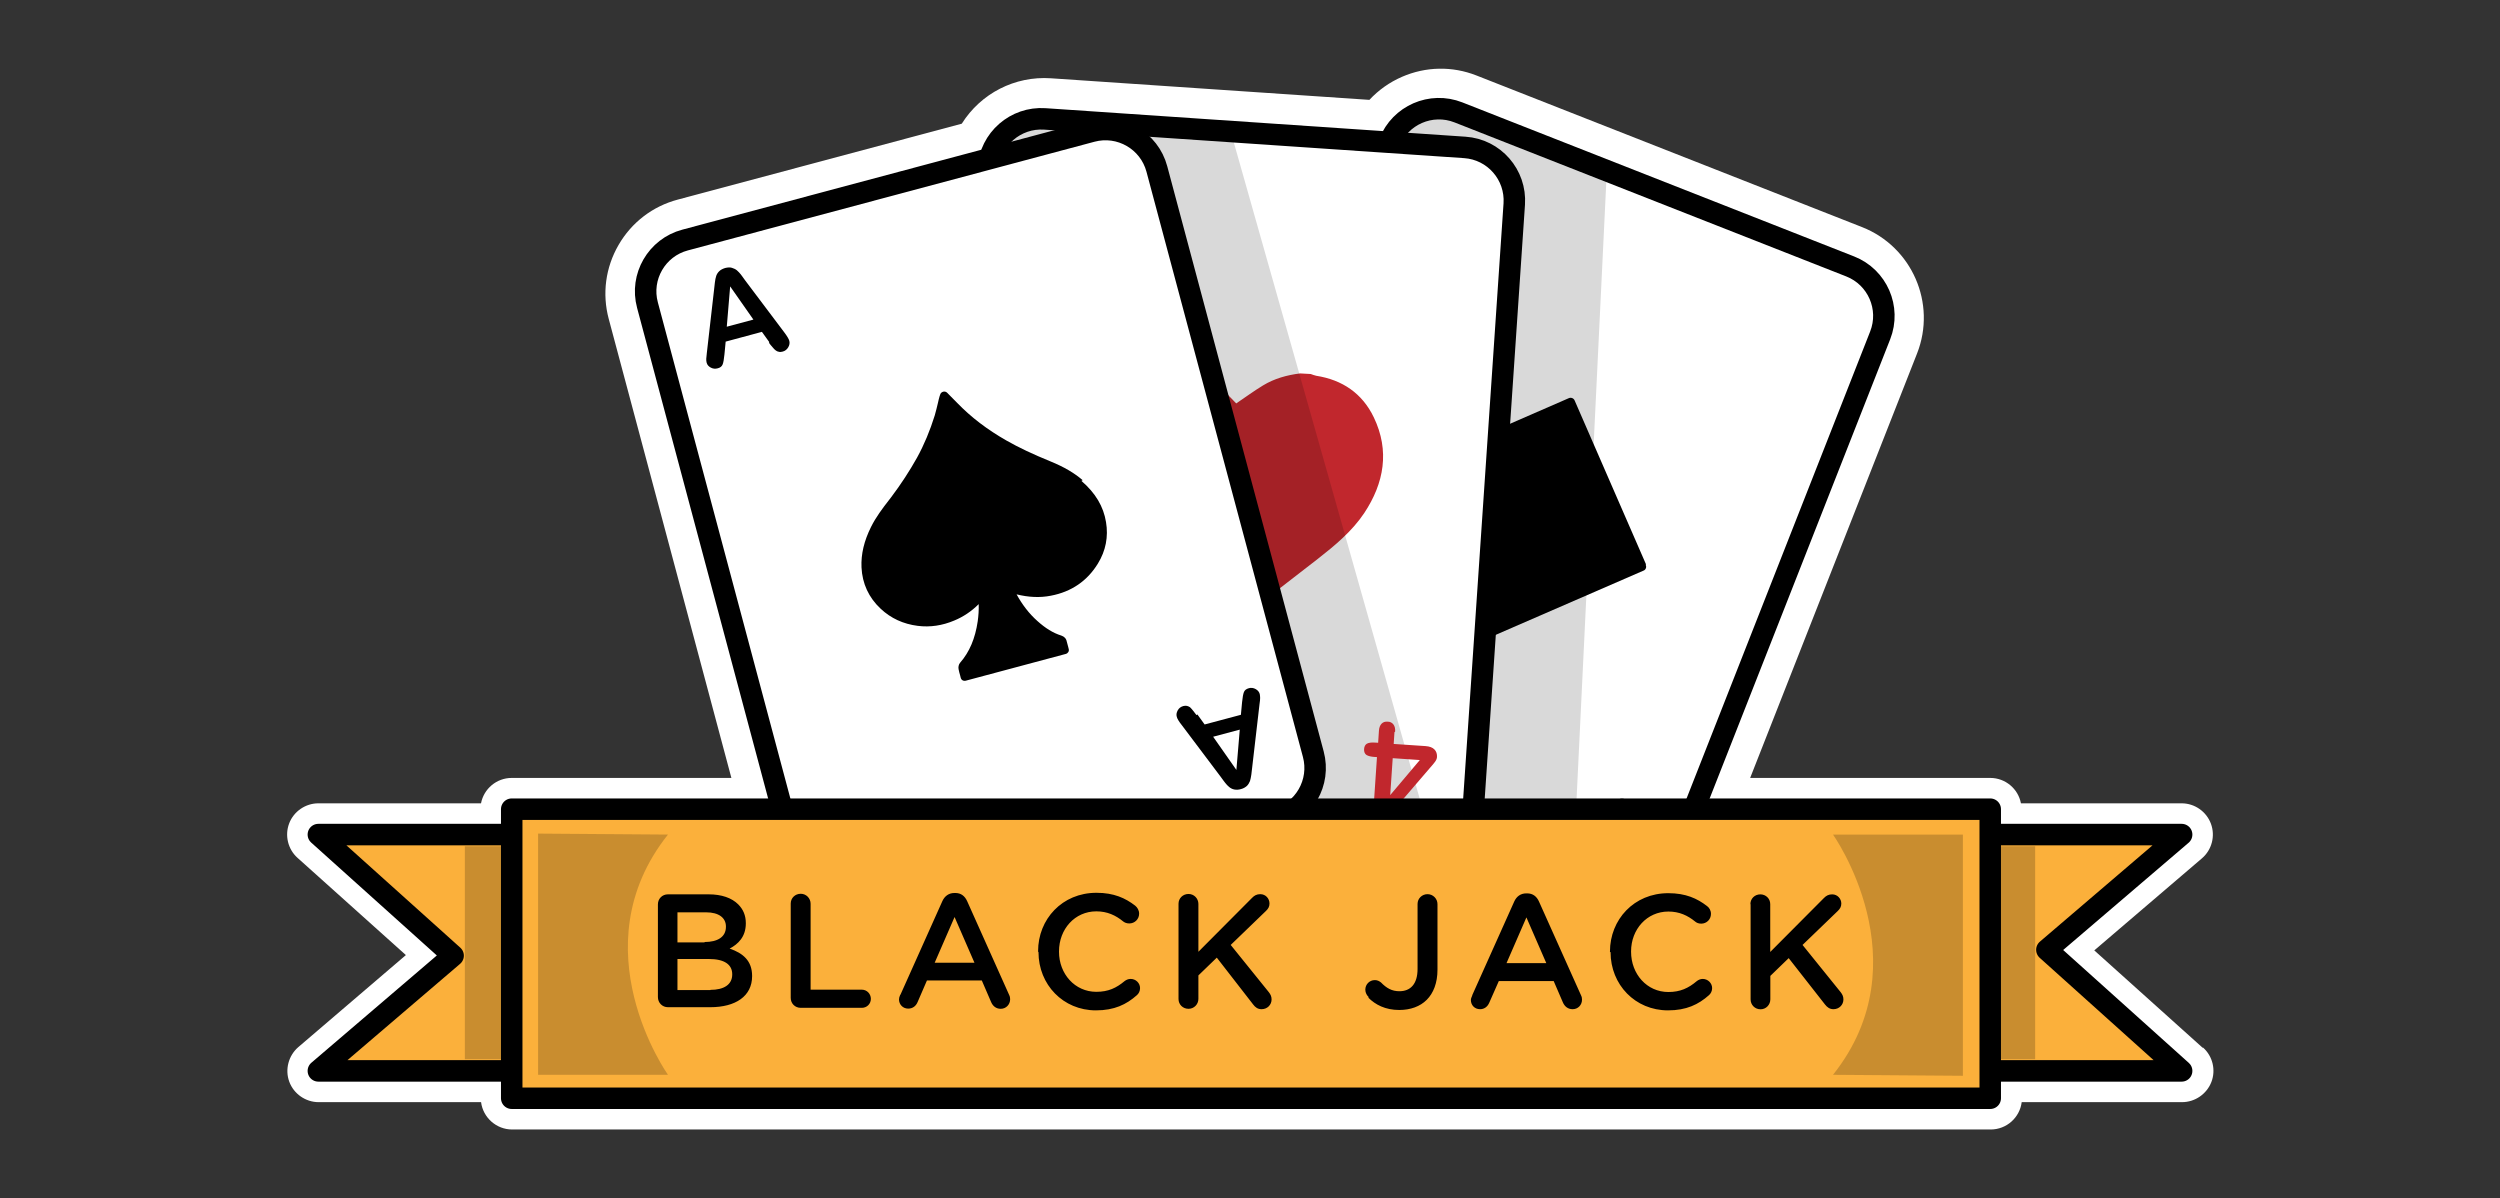 <svg version="1" xmlns="http://www.w3.org/2000/svg" viewBox="0 0 1280 613.47">
  <rect x="0" y="0" width="1280" height="613.47" fill="#333333" stroke="none"/>
  <path fill="#FFF" d="M1127.7 536.4l-55.43-49.8 55.13-47.14c5.07-4.33 6.92-11.44 4.6-17.7s-8.33-10.46-15-10.46h-82.28c-1.4-7.4-7.92-13-15.72-13H896.08l85.46-217.33c10.07-25.6-2.57-54.63-28.18-64.7l-197.4-77.62c-12.4-4.88-25.95-4.62-38.18.7-6.33 2.76-12 6.78-16.65 11.78L538.07 40.08c-18.48-1.26-35.92 7.76-45.64 23.25L347 102.2c-12.86 3.42-23.63 11.68-30.3 23.22-6.68 11.55-8.47 25-5.03 37.86l62.8 235.02H262c-7.8 0-14.3 5.6-15.72 13H163c-6.58 0-12.6 4.13-14.94 10.27-2.36 6.15-.65 13.23 4.25 17.63l55.5 49.8-55.1 47.14c-5 4.34-6.9 11.45-4.6 17.7s8.4 10.46 15 10.46h83.2c1 7.88 7.8 14 15.9 14h757c8.2 0 14.9-6.12 15.9-14h82.1c6.6 0 12.6-4.13 15-10.27 2.4-6.14.7-13.23-4.2-17.63z"/>
  <path fill="#FFF" stroke="#000" stroke-width="11" stroke-miterlimit="10" d="M813.87 475.7L613.3 396.8c-14-5.5-20.9-21.3-15.38-35.3L711.4 72.92c5.5-14 21.3-20.88 35.3-15.38l200.58 78.87c14 5.5 20.87 21.3 15.37 35.3l-113.5 288.7c-5.5 14-21.3 20.9-35.28 15.4z"/>
  <path opacity=".15" d="M710 72.75l25.1-18.8 87.6 33.48L807 413.3l-49 2 19.07-318.2L764 78.3"/>
  <path d="M842.76 288.95l-36.58-83.98c-.46-1.07-1.8-1.6-2.88-1.14l-83.98 36.58c-.54.3-.95.7-1.16 1.3-.22.6-.2 1.2.03 1.7l36.5 84c.2.6.6 1 1.2 1.2s1.1.2 1.7 0l84-36.5c.5-.2.9-.6 1.1-1.2.2-.5.2-1.1-.1-1.7zM740.88 78.77l19.37 7.62c1.86.7 3.1 1.5 3.7 2.4.6.9.64 2 .12 3.3-.32.8-1.24 1.7-2.74 2.6-1.5.9-3.2 2-5.1 3.1-1.88 1.1-3.96 2.6-6.23 4.5-2.28 1.9-4.65 4.3-7.12 7.4-1.07 1.3-1.9 2.4-2.5 3.4s-1.3 2.1-2.17 3.7c-.8 1.5-1.5 2.6-2 3.4-1.2 1.8-2.3 2.9-3.3 3.4s-2.2.4-3.4-.1c-1.2-.5-1.9-1.3-2.3-2.4-.4-1.1-.2-2.5.4-4.1.5-1.3 1.4-2.9 2.8-4.8s3.3-4.2 5.6-6.7c2.4-2.5 5.1-5 8.1-7.4 3-2.5 6.4-4.8 10-6.9l-15.6-6.1c-1.6-.7-2.7-1.4-3.3-2.3-.6-.9-.6-2-.1-3.3.5-1.3 1.3-2 2.3-2.1 1-.1 2.3.2 3.8.8zm79.62 375.58l-19.37-7.62c-1.87-.73-3.1-1.55-3.7-2.46-.6-.9-.65-2.04-.12-3.37.4-.82 1.3-1.7 2.8-2.65 1.5-.96 3.2-2 5.1-3.13 1.9-1.12 4-2.63 6.3-4.5 2.3-1.9 4.7-4.35 7.1-7.4 1.1-1.34 1.9-2.48 2.5-3.4s1.3-2.17 2.2-3.7c.9-1.5 1.6-2.65 2.1-3.44 1.2-1.82 2.3-2.96 3.4-3.43 1.1-.48 2.2-.47 3.4.02 1.2.46 2 1.25 2.4 2.36.4 1.1.3 2.46-.3 4.07-.5 1.24-1.4 2.82-2.8 4.75-1.3 1.93-3.2 4.15-5.5 6.66-2.3 2.6-5 5-8 7.5s-6.3 4.7-10 6.9l15.6 6.1c1.6.7 2.7 1.5 3.3 2.4.6.9.6 2 .1 3.3-.5 1.3-1.3 2-2.3 2.1-1 .1-2.3-.2-3.8-.8z"/>
  <path fill="#FFF" stroke="#000" stroke-width="11" stroke-miterlimit="10" d="M725.32 439.2l-215.04-14.6c-15-1-26.33-14-25.32-29l21-309.4c1-15 14-26.33 29-25.32l215.02 14.6c15 1 26.33 14 25.32 29l-20.98 309.4c-1.02 15-14 26.33-29 25.32z"/>
  <path fill="#C1272D" d="M596.45 186.5l6.63.45c1.6.5 3.22.97 4.8 1.5 8.6 2.9 15.58 8.2 21.75 14.68 1.15 1.2 2.32 2.4 3.32 3.42 4.77-3.22 9.13-6.43 13.75-9.23 5.8-3.52 12.25-5.3 18.97-6.13l5.42.3c.9.3 1.8.7 2.8.9 13.4 2.1 23.6 9 29.5 21.3 8.2 17.1 5.3 33.6-4.9 49-6.3 9.4-14.9 16.5-23.7 23.4-14.7 11.3-29.4 22.8-44 34.2-4.4 3.4-7.2 3.1-11.2-1.2-8.8-9.3-17.7-18.4-26.5-27.7-8.5-9-17.6-17.5-25.3-27-10.9-13.4-15.5-28.8-11.7-46.2 3.3-15.2 15.5-27.6 30.9-30.6 3-.6 6.1-.9 9.2-1.4zm-48.75-61.54l.42-6.05-16.33-1.1c-2.1-.1-3.6-.7-4.6-1.7-1-1-1.4-2.3-1.3-3.9 0-.4.1-.8.3-1.2.2-.4.4-.8.8-1.3l1-1.3c.3-.4.8-.9 1.3-1.5L548.1 85c1.23-1.46 2.23-2.5 3-3.13.77-.64 1.67-.92 2.7-.85 3.3.2 4.8 2.2 4.55 6l-1.7 25.2 1.4.08c1.67.12 3 .44 3.97.96.9.52 1.4 1.56 1.3 3.1-.1 1.25-.6 2.14-1.5 2.66-.84.5-2.1.7-3.74.6l-2-.14-.4 6.05c-.1 1.7-.56 2.9-1.35 3.68-.8.8-1.8 1.1-3.04 1.1-1.2-.1-2.2-.5-2.9-1.4-.7-.9-1-2.1-.9-3.7zm-13.08-14.3l14 .96 1.28-18.9-15.28 17.95z"/>
  <path opacity=".15" d="M630.13 67.34l97.7 344.9h-73L507.5 76.56l18.44-15.75"/>
  <path fill="#C1272D" d="M713.97 374.85l-.4 6.05 16.33 1.1c2.06.15 3.58.72 4.54 1.73.97 1 1.4 2.3 1.3 3.9-.04.42-.14.83-.32 1.25-.18.4-.44.84-.78 1.28-.33.45-.68.88-1.03 1.3l-1.3 1.5-18.8 21.9c-1.2 1.45-2.2 2.5-3 3.12-.8.64-1.6.92-2.7.85-3.3-.22-4.8-2.22-4.5-6l1.7-25.2-1.4-.08c-1.6-.12-3-.43-3.9-.96s-1.4-1.6-1.3-3.1c.1-1.3.6-2.2 1.4-2.7.9-.5 2.2-.7 3.8-.6l2 .1.4-6.1c.1-1.7.6-2.9 1.4-3.7.8-.8 1.8-1.1 3.1-1 1.2 0 2.2.5 2.9 1.4.7.9 1 2.1.9 3.7zm13.1 14.3l-14-.96-1.28 18.9 15.2-18z"/>
  <path fill="#FFF" stroke="#000" stroke-width="11" stroke-miterlimit="10" d="M653.1 419.46L444.86 475.1c-14.53 3.88-29.45-4.75-33.33-19.27L331.5 156.2c-3.9-14.5 4.74-29.43 19.26-33.3l208.22-55.65c14.53-3.88 29.45 4.75 33.33 19.27l80.1 299.62c3.9 14.52-4.7 29.44-19.2 33.32z"/>
  <path d="M554.33 245.86c-4.36-3.75-9.55-6.78-16.33-9.56-9.38-3.83-16.4-7.16-22.74-10.77-9.78-5.58-17.98-11.83-25.07-19.13-1.2-1.2-2.4-2.4-3.6-3.64l-1.6-1.63c-.5-.54-1.3-.77-2-.6-.8.2-1.4.72-1.6 1.44l-.1.28-.2.57c-.3 1.07-.6 2.14-.8 3.2-.5 2.22-1.1 4.5-1.7 6.68-2.4 7.68-5.4 14.97-9.1 21.68-3.8 6.77-8.2 13.56-13.2 20.18l-1.2 1.56c-3.3 4.24-6.6 8.63-9.1 13.63-3.6 7.22-5.2 14-4.9 20.75.4 8.33 3.7 15.45 9.8 21.16 5.2 4.9 11.6 7.85 19 8.78 6.3.8 12.6-.14 18.7-2.73 4.6-1.9 8.8-4.7 12.5-8.4.1 3-.1 5.9-.5 8.8-1.3 8.8-4.2 15.7-9 21.2-.8.9-1 2.3-.8 3.3.2 1.1.5 2.2.8 3.2l.3 1.2c.3 1.2 1.4 1.8 2.6 1.5l51.2-13.7c1.1-.3 1.8-1.4 1.5-2.5l-.3-1.2c-.2-.9-.5-1.8-.7-2.6-.3-1.6-1.3-2.6-2.8-3.1-4.2-1.3-8.2-3.8-12.3-7.5-4.16-3.7-7.7-8.3-10.6-13.6 6.14 1.5 11.9 1.8 17.5.7 10.6-2 18.73-7.6 24.15-16.5 4-6.5 5.4-13.7 4.14-21.2-1.3-8-5.4-14.9-12.6-21.1zm-160.53-70.8l-3.7-5.15-18.56 5-.62 6.5c-.24 2.5-.56 4.3-.94 5.2-.4 1-1.27 1.7-2.64 2-1.16.3-2.3.2-3.42-.4-1.12-.6-1.83-1.4-2.12-2.5-.16-.6-.23-1.3-.2-2s.12-1.7.3-3l3.74-32.7.38-3.4c.15-1.3.38-2.4.7-3.4.32-.9.84-1.7 1.58-2.4.73-.7 1.72-1.2 3-1.6 1.28-.3 2.42-.4 3.4-.1 1 .3 1.86.7 2.6 1.3.73.6 1.4 1.4 2 2.1.6.8 1.37 1.9 2.33 3.2l19.8 26.3c1.52 2 2.42 3.5 2.7 4.5.28 1.1.1 2.2-.55 3.3-.65 1.1-1.6 1.9-2.84 2.2-.73.2-1.38.3-1.97.1-.6-.1-1.12-.3-1.6-.7-.46-.3-1.02-.9-1.68-1.7-.7-.8-1.3-1.5-1.7-2.1zm-21.7-7.78l13.64-3.65-11.9-17-1.73 20.65zM613.07 365.8l3.7 5.13 18.57-4.95.6-6.44c.25-2.5.57-4.24.95-5.2s1.2-1.63 2.6-2c1.1-.3 2.3-.15 3.4.46 1.1.6 1.8 1.46 2.1 2.54.1.62.2 1.3.2 2 0 .73-.1 1.75-.3 3.06l-3.8 32.75-.4 3.4c-.2 1.3-.4 2.43-.7 3.36-.4 1-.9 1.8-1.6 2.5-.8.7-1.8 1.3-3 1.6-1.3.4-2.5.4-3.5.2s-1.9-.7-2.6-1.3c-.7-.6-1.4-1.3-2-2.1-.6-.8-1.4-1.8-2.3-3.1l-19.8-26.3c-1.6-2-2.5-3.5-2.7-4.5-.3-1-.1-2.1.5-3.2s1.5-1.8 2.8-2.2c.7-.2 1.4-.2 1.9-.1.6.1 1.1.4 1.6.7.4.4 1 1 1.6 1.8l1.7 2.2zm21.7 7.77l-13.64 3.64 11.9 17 1.73-20.6z"/>
  <path fill="#FBB03B" stroke="#000" stroke-width="11" stroke-linecap="round" stroke-linejoin="round" stroke-miterlimit="10" d="M990 427.3h127l-69 59 69 62H990zm-700 121H163l69-59-69-62h127z"/>
  <path fill="#C98D2F" d="M238 433.3h25v109h-25zm779 0h25v109h-25z"/>
  <path fill="#FBB03B" stroke="#000" stroke-width="11" stroke-linecap="round" stroke-linejoin="round" stroke-miterlimit="10" d="M262 414.3h757v148H262z"/>
  <path d="M336.85 463.03c0-2.9 2.23-5.13 5.12-5.13h20.85c6.62 0 11.83 1.82 15.14 5.13 2.57 2.56 3.9 5.7 3.9 9.6v.16c0 6.9-3.98 10.6-8.28 12.9 6.78 2.3 11.5 6.2 11.5 14v.1c0 10.3-8.52 15.9-21.43 15.9h-21.68c-2.9 0-5.12-2.3-5.12-5.2V463zm23.9 19.28c6.54 0 10.93-2.5 10.93-7.8v-.1c0-4.5-3.64-7.3-10.18-7.3h-14.64v15.4h13.9zm2.98 24.5c6.95 0 11.17-2.7 11.17-7.9v-.1c0-4.9-3.9-7.8-11.9-7.8h-16.14v15.9h16.87zm41.12-44.2c0-2.8 2.23-5 5.13-5 2.8 0 5.05 2.3 5.05 5.1v44h26.22c2.57 0 4.63 2.1 4.63 4.7s-2.06 4.6-4.63 4.6h-31.27c-2.9 0-5.13-2.2-5.13-5.1v-48.2zm56.17 46.7l21.5-48c1.17-2.5 3.24-4.1 6.14-4.1h.5c2.9 0 4.87 1.6 6.03 4.2l21.5 48c.4.8.5 1.5.5 2.2 0 2.7-2.1 4.9-4.8 4.9-2.4 0-4.1-1.4-5-3.6l-4.7-10.9h-28.1l-4.8 11.1c-.9 2.1-2.6 3.3-4.8 3.3-2.7 0-4.7-2.1-4.7-4.7 0-.7.2-1.4.6-2.3zm37.9-16.4l-10.18-23.4-10.18 23.4h20.35zm32.58-5.7v-.2c0-16.4 12.34-29.9 29.88-29.9 8.93 0 14.8 2.7 19.85 6.6 1.08.9 2 2.3 2 4.1 0 2.8-2.25 5-5.06 5-1.4 0-2.4-.5-3.06-1-3.9-3.2-8.2-5.2-13.8-5.2-11 0-19.1 9.1-19.1 20.5v.2c0 11.3 8.1 20.5 19.1 20.5 6.2 0 10.3-2 14.5-5.5.8-.6 1.8-1.1 3.1-1.1 2.6 0 4.8 2.1 4.8 4.7 0 1.58-.7 2.8-1.6 3.6-5.4 4.8-11.6 7.8-21 7.8-16.8 0-29.4-13.2-29.4-29.8zm71.9-24.5c0-2.8 2.24-5 5.13-5 2.8 0 5.05 2.3 5.05 5.1v24.5l27.47-27.6c1.15-1.2 2.4-1.9 4.2-1.9 2.83 0 4.73 2.3 4.73 4.8 0 1.6-.66 2.7-1.82 3.8l-18.04 17.4 19.53 24.2c.83 1.1 1.4 2.1 1.4 3.7 0 2.8-2.23 5-5.12 5-2 0-3.23-1-4.3-2.4l-18.63-24-9.42 9.1v12c0 2.8-2.24 5.1-5.05 5.1-2.9 0-5.13-2.2-5.13-5v-48.7zm97.38 47.8c-.9-.8-1.74-2.2-1.74-3.8 0-2.7 2.15-4.9 4.88-4.9 1.32 0 2.23.5 3.14 1.2 2.82 2.9 5.55 4.5 9.43 4.5 5.6 0 9.3-3.6 9.3-11.4v-33.3c0-2.8 2.3-5 5.1-5s5.1 2.3 5.1 5.1v33.6c0 6.8-2.1 12-5.5 15.4-3.4 3.4-8.3 5.2-14.1 5.2-7.1 0-12.2-2.7-15.8-6.3zm53.02-1l21.52-48c1.15-2.5 3.22-4.1 6.12-4.1h.5c2.9 0 4.88 1.6 6.03 4.2l21.52 48c.4.8.5 1.5.5 2.2 0 2.8-2.1 4.9-4.8 4.9-2.4 0-4.1-1.4-5-3.5l-4.7-10.9h-28.1l-4.9 11.1c-.9 2.1-2.6 3.3-4.7 3.3-2.7 0-4.7-2-4.7-4.7 0-.7.3-1.4.7-2.3zm37.9-16.4l-10.18-23.4-10.18 23.4h20.36zm32.6-5.7v-.2c0-16.4 12.32-29.9 29.86-29.9 8.93 0 14.8 2.7 19.85 6.6 1.1.8 2 2.2 2 4 0 2.8-2.2 5-5 5-1.4 0-2.4-.5-3-1-3.9-3.2-8.2-5.2-13.8-5.2-11 0-19.1 9.1-19.1 20.4v.2c0 11.4 8.1 20.6 19.1 20.6 6.1 0 10.3-2 14.5-5.54.8-.66 1.9-1.16 3.1-1.16 2.6 0 4.8 2.14 4.8 4.7 0 1.55-.7 2.8-1.6 3.6-5.4 4.8-11.6 7.8-21 7.8-16.8 0-29.4-13.15-29.4-29.8zm71.9-24.5c0-2.8 2.22-5 5.1-5 2.83 0 5.06 2.2 5.06 5v24.5l27.47-27.6c1.16-1.2 2.4-1.9 4.22-1.9 2.8 0 4.7 2.3 4.7 4.7 0 1.6-.65 2.7-1.8 3.8l-18.05 17.4 19.53 24.2c.83 1.1 1.4 2.1 1.4 3.7 0 2.8-2.22 5-5.12 5-1.9 0-3.2-1-4.3-2.4l-18.6-23.75-9.4 9.1v12c0 2.8-2.2 5.1-5 5.1-2.9 0-5.1-2.26-5.1-5.07v-48.7z"/>
  <path fill="#C98D2F" d="M275.5 426.8v123.5H342s-46.2-65 0-123l-66.5-.5zm729.5 124V427.3h-66.5s46.2 65 0 123l66.5.5z"/>
</svg>
